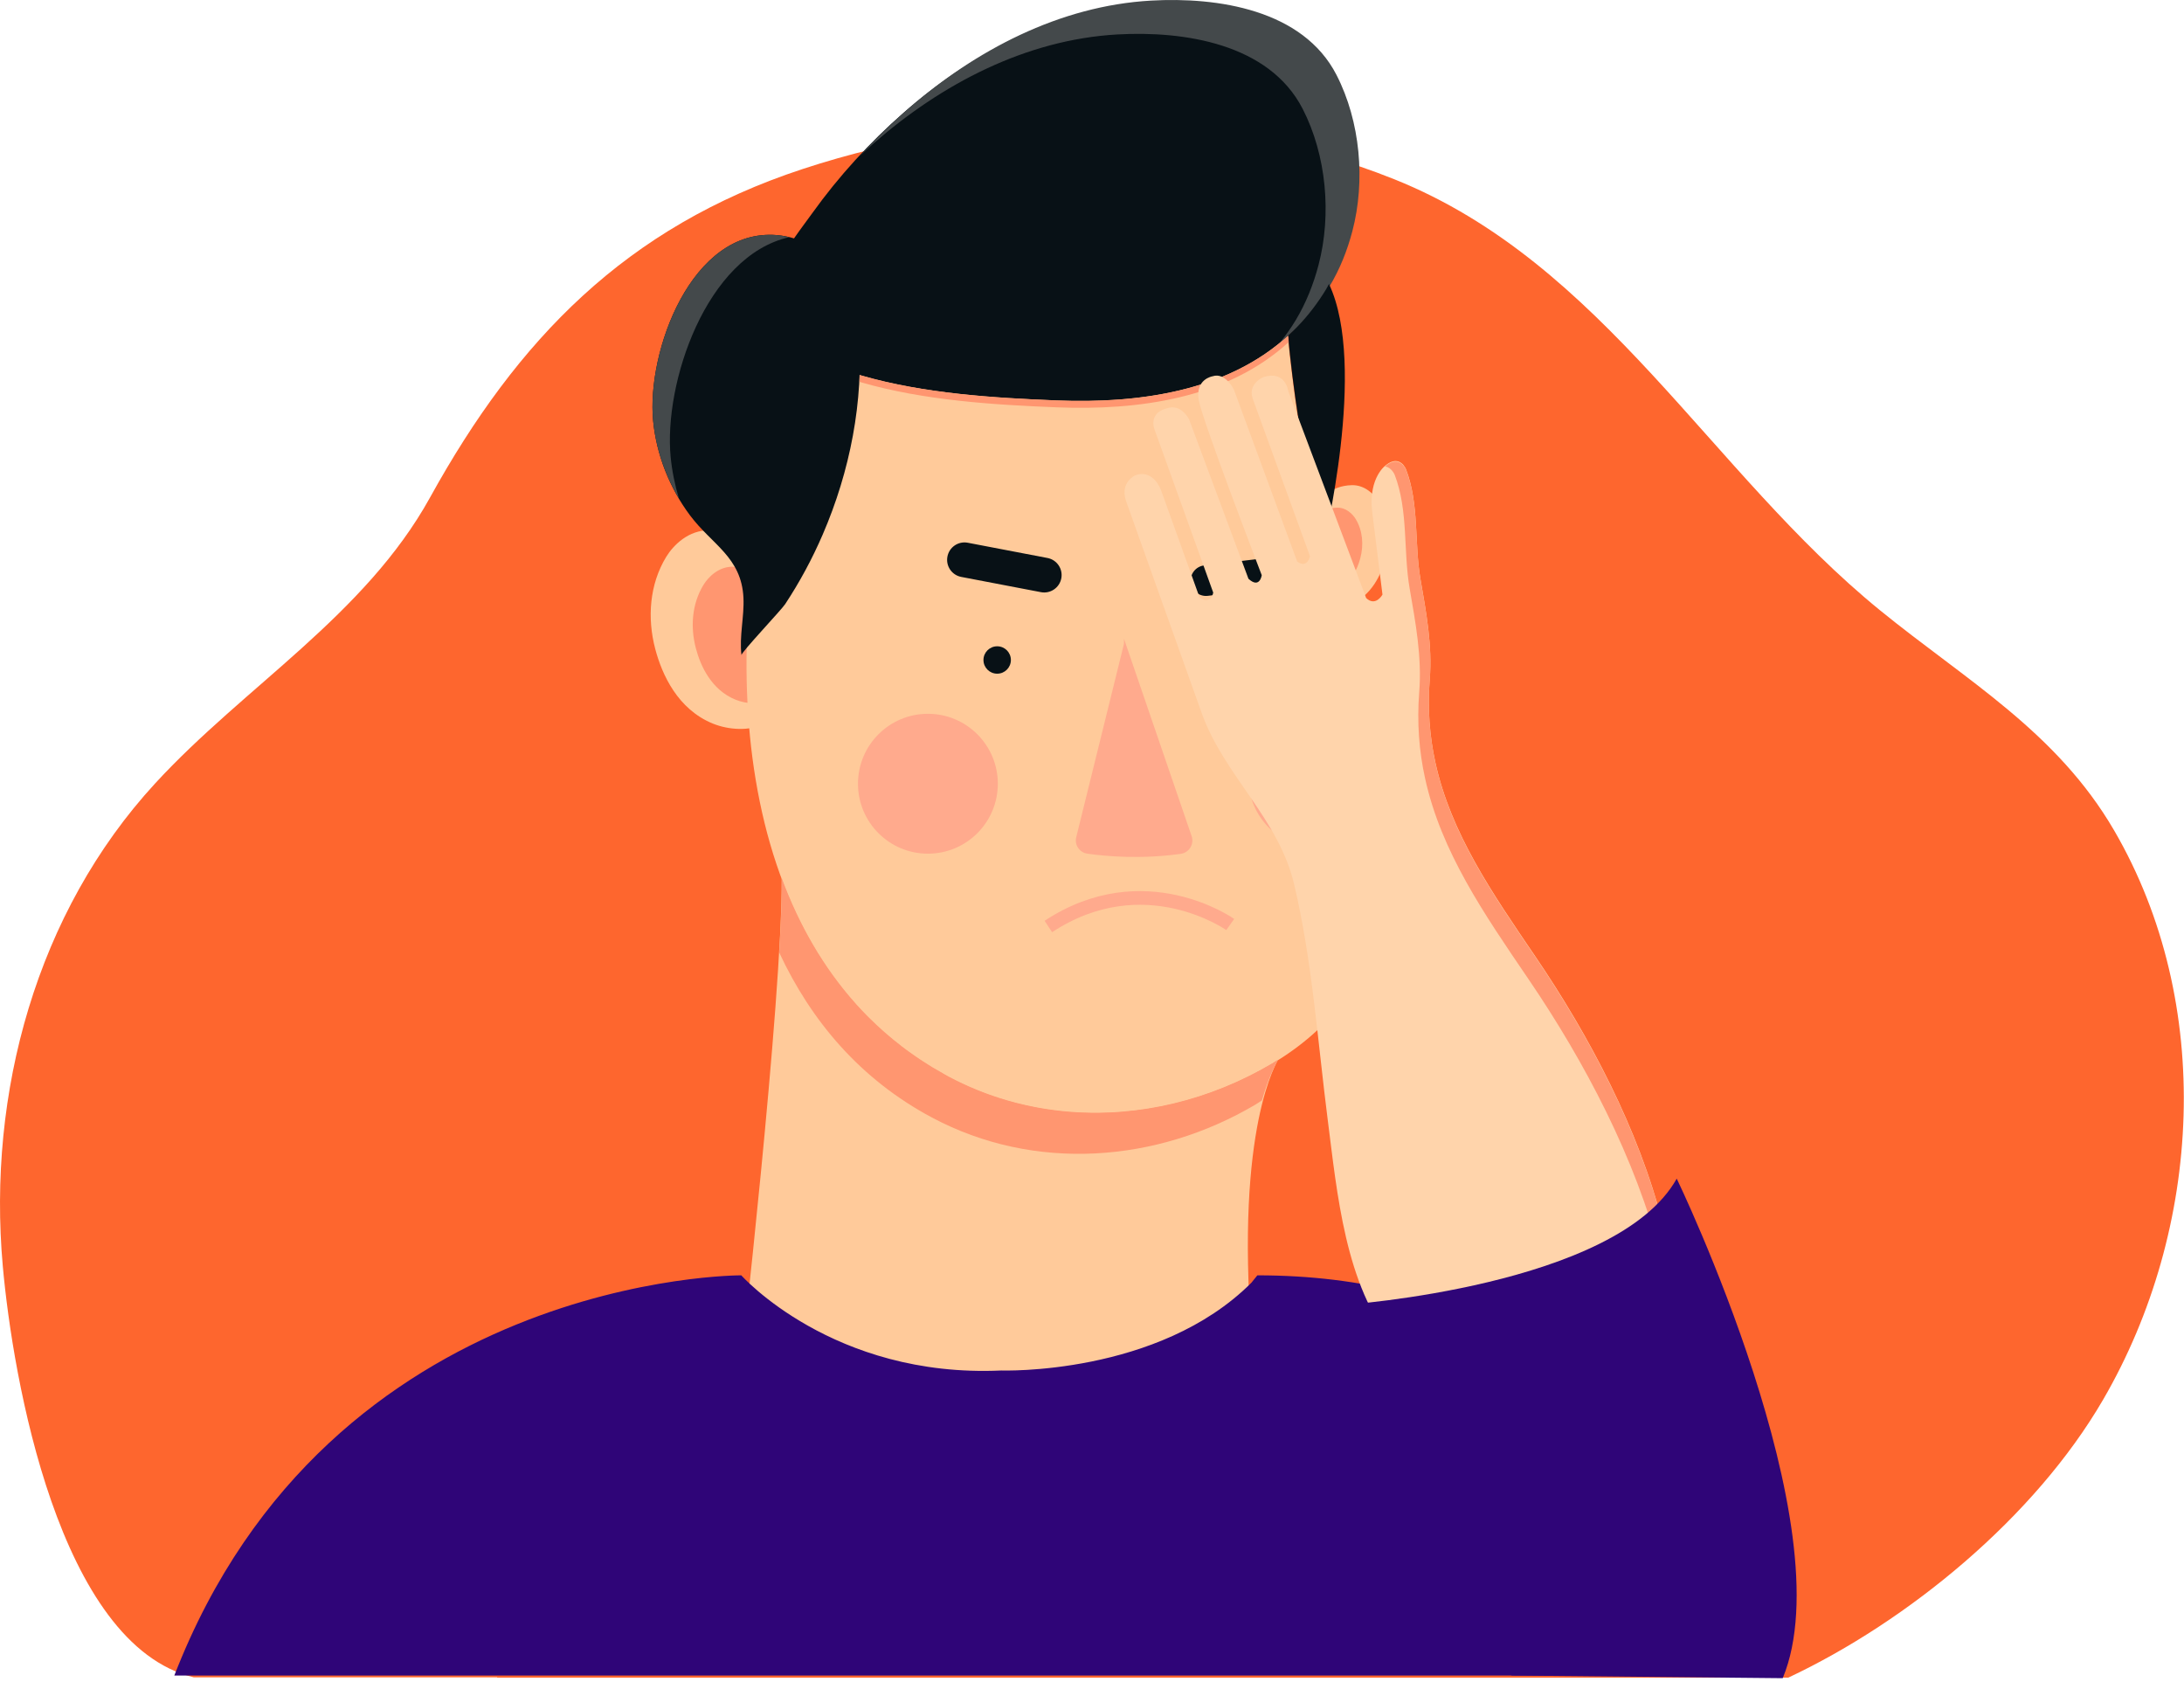 <svg width="213" height="164" viewBox="0 0 213 164" fill="none" xmlns="http://www.w3.org/2000/svg">
<path d="M48.486 163.584H174.409C186.097 158.08 198.449 147.952 205.123 136.459C214.783 119.828 215.998 97.833 206.19 80.98C200.581 71.339 191.774 66.359 183.366 59.519C166.811 46.052 156.387 25.657 135.997 17.485C117.939 10.249 96.612 10.437 78.249 16.491C61.054 22.159 50.481 33.048 41.937 48.515C35.59 60.001 23.835 66.927 15.136 76.383C3.542 88.983 -1.24 106.605 0.272 123.459C1.241 134.291 5.721 160.389 18.897 163.556H48.486" fill="#FE662E"/>
<path d="M127.877 50.165C128.565 48.657 129.757 47.36 131.843 47.308C133.105 47.278 134.025 48.201 134.454 48.905C135.469 50.568 135.614 52.594 135.122 54.465C134.714 56.008 133.766 58.108 131.639 58.972C130.69 59.358 129.405 59.433 128.587 58.984C127.774 58.537 127.417 57.752 127.21 57.038C126.927 56.06 126.879 54.986 126.97 53.965C127.054 53.021 127.265 51.509 127.877 50.165Z" fill="#FFCA9A"/>
<path d="M127.685 51.468C128.157 50.431 128.979 49.538 130.413 49.503C131.281 49.482 131.915 50.118 132.211 50.602C132.908 51.746 133.008 53.139 132.668 54.426C132.388 55.489 131.736 56.932 130.273 57.526C129.62 57.792 128.737 57.844 128.173 57.535C127.615 57.227 127.369 56.688 127.227 56.197C127.032 55.523 126.999 54.785 127.061 54.082C127.119 53.432 127.264 52.392 127.685 51.468Z" fill="#FF9670"/>
<path d="M75.608 56.327C74.499 53.89 72.571 51.793 69.2 51.711C67.162 51.662 65.674 53.154 64.979 54.29C63.34 56.978 63.106 60.253 63.903 63.275C64.56 65.771 66.091 69.163 69.527 70.559C71.063 71.183 73.138 71.306 74.462 70.578C75.775 69.857 76.354 68.589 76.687 67.435C77.143 65.854 77.22 64.118 77.075 62.467C76.939 60.943 76.599 58.501 75.608 56.327Z" fill="#FFCA9A"/>
<path d="M75.918 58.434C75.156 56.758 73.829 55.314 71.51 55.258C70.108 55.225 69.084 56.252 68.608 57.033C67.478 58.882 67.318 61.134 67.866 63.214C68.318 64.93 69.371 67.265 71.734 68.225C72.79 68.654 74.219 68.738 75.129 68.238C76.033 67.741 76.43 66.87 76.661 66.076C76.974 64.988 77.028 63.794 76.927 62.658C76.834 61.609 76.601 59.929 75.918 58.434Z" fill="#FF9670"/>
<path d="M84.168 27.693H125.244C125.244 27.693 125.594 40.201 129.798 56.411C129.798 56.411 147.158 90.082 124.043 103.742C114.414 109.433 102.49 110.337 92.495 105.011C71.412 93.778 70.228 64.799 75.341 44.494C76.272 40.794 78.906 27.693 84.168 27.693Z" fill="#FFCA9A"/>
<path d="M83.968 36.615C90.112 38.392 96.933 38.807 103.026 39.049C111.3 39.38 120.448 38.121 126.489 31.899C127.573 30.781 128.522 29.535 129.328 28.201C130.333 26.532 131.06 24.703 131.556 22.82C132.848 17.912 132.336 12.117 130.012 7.588C126.738 1.208 118.405 -0.033 111.92 0.335C102.996 0.839 94.762 5.18 88.133 10.983C84.817 13.885 81.8 17.188 79.229 20.771C77.27 23.5 72.988 28.652 75.353 32.189C75.894 32.999 76.702 33.596 77.56 34.057C79.56 35.131 81.718 35.964 83.968 36.615Z" fill="#081116"/>
<path d="M130.349 7.313C127.076 0.933 118.743 -0.309 112.257 0.059C103.333 0.564 95.1 4.904 88.469 10.707C86.852 12.123 85.311 13.637 83.852 15.228C84.289 14.821 84.717 14.402 85.167 14.009C91.797 8.205 100.032 3.867 108.955 3.36C115.44 2.993 123.773 4.235 127.047 10.616C129.372 15.144 129.883 20.939 128.591 25.846C128.096 27.729 127.369 29.559 126.363 31.228C125.909 31.979 125.399 32.692 124.856 33.38C125.54 32.841 126.203 32.264 126.824 31.623C127.911 30.505 128.86 29.259 129.664 27.925C130.671 26.256 131.397 24.427 131.892 22.544C133.185 17.636 132.673 11.841 130.349 7.313Z" fill="#44494B"/>
<path d="M83.766 32.434C83.438 27.927 80.649 23.333 75.771 22.923C67.422 22.225 63.046 34.327 63.697 41.03C64.019 44.353 65.303 47.591 67.302 50.261C69.441 53.117 72.314 54.325 72.507 58.287C72.595 60.137 72.085 62.054 72.315 63.874C72.283 63.617 76.193 59.487 76.571 58.914C77.993 56.759 79.222 54.477 80.243 52.107C82.893 45.973 84.25 39.118 83.766 32.434Z" fill="#081116"/>
<path d="M76.969 23.127C76.584 23.034 76.188 22.959 75.772 22.923C67.422 22.224 63.046 34.327 63.697 41.03C63.956 43.695 64.842 46.302 66.213 48.608C65.82 47.29 65.541 45.936 65.408 44.57C64.709 37.367 68.869 24.951 76.969 23.127Z" fill="#44494B"/>
<path d="M126.504 31.883C126.216 32.179 125.916 32.452 125.615 32.727C126.048 37.307 126.996 44.65 129.044 53.295L129.046 53.299C129.046 53.299 133.402 35.667 129.612 27.692C129.522 27.856 129.439 28.024 129.343 28.184C128.538 29.519 127.588 30.764 126.504 31.883Z" fill="#081116"/>
<path d="M103.054 39.043C96.959 38.8 90.138 38.384 83.994 36.607C83.943 36.594 83.894 36.575 83.844 36.56C83.835 36.784 83.838 37.007 83.825 37.23C83.882 37.247 83.936 37.266 83.994 37.283C90.138 39.06 96.959 39.475 103.054 39.718C110.959 40.034 119.656 38.886 125.686 33.355C125.664 33.142 125.644 32.938 125.626 32.736C119.599 38.219 110.932 39.356 103.054 39.043Z" fill="#FF9670"/>
<path d="M124.059 103.742C114.428 109.433 102.505 110.338 92.511 105.013C84.389 100.685 79.231 93.719 76.237 85.637C76.308 97.545 72.108 134.312 72.108 134.312H122.439C120.084 112.08 124.053 104.394 124.631 103.369C124.435 103.492 124.26 103.624 124.059 103.742Z" fill="#FFCA9A"/>
<path d="M90.899 108.973C100.894 114.298 112.816 113.393 122.447 107.704C122.668 107.573 122.862 107.428 123.076 107.293C123.704 105.084 124.416 103.72 124.635 103.329C124.439 103.45 124.264 103.582 124.063 103.701C118.043 107.258 111.128 108.945 104.348 108.41C100.276 108.09 96.252 106.97 92.5 104.97C92.227 104.825 91.971 104.664 91.704 104.512C91.439 104.362 91.172 104.214 90.915 104.058C90.592 103.862 90.278 103.66 89.966 103.456C89.752 103.316 89.54 103.177 89.334 103.034C89.008 102.812 88.688 102.585 88.374 102.354C88.223 102.242 88.079 102.128 87.93 102.014C86.772 101.126 85.692 100.176 84.686 99.166C84.638 99.117 84.588 99.07 84.539 99.021C84.183 98.658 83.835 98.289 83.496 97.912C83.491 97.905 83.486 97.9 83.481 97.893C80.293 94.337 77.924 90.168 76.242 85.638C76.252 87.685 76.156 90.171 75.995 92.882C79.106 99.554 83.901 105.245 90.899 108.973Z" fill="#FF9670"/>
<path d="M102.158 54.409L94.385 52.922C93.463 52.746 92.575 53.349 92.4 54.27C92.223 55.189 92.827 56.078 93.746 56.254L101.521 57.741C102.441 57.917 103.33 57.313 103.506 56.393C103.682 55.473 103.078 54.585 102.158 54.409Z" fill="#081116"/>
<path d="M124.362 54.309L117.441 55.132C116.621 55.23 116.036 55.972 116.133 56.792C116.23 57.611 116.973 58.196 117.793 58.099L124.716 57.276C125.534 57.179 126.118 56.436 126.021 55.616C125.925 54.797 125.181 54.212 124.362 54.309Z" fill="#081116"/>
<path d="M98.589 64.355C98.589 65.094 97.992 65.691 97.253 65.691C96.514 65.691 95.915 65.094 95.915 64.355C95.915 63.617 96.514 63.019 97.253 63.019C97.992 63.019 98.589 63.617 98.589 64.355Z" fill="#081116"/>
<path d="M124.616 64.86C124.616 65.599 124.019 66.196 123.28 66.196C122.542 66.196 121.943 65.599 121.943 64.86C121.943 64.122 122.542 63.524 123.28 63.524C124.019 63.524 124.616 64.122 124.616 64.86Z" fill="#081116"/>
<path d="M116.218 81.534L109.619 62.286V62.771L104.963 81.634C104.775 82.388 105.284 83.132 106.054 83.242C107.882 83.5 111.283 83.802 115.159 83.256C115.972 83.143 116.483 82.311 116.218 81.534Z" fill="#FFAA8D"/>
<path d="M119.982 90.148C119.982 90.148 111.582 84.191 102.243 90.342" stroke="#FFAA8D" stroke-width="1.333" stroke-miterlimit="10"/>
<path d="M97.315 76.421C97.315 80.188 94.262 83.241 90.495 83.241C86.73 83.241 83.677 80.188 83.677 76.421C83.677 72.654 86.73 69.601 90.495 69.601C94.262 69.601 97.315 72.654 97.315 76.421Z" fill="#FFAA8D"/>
<path d="M135.395 75.88C135.395 79.647 132.342 82.7 128.575 82.7C124.808 82.7 121.755 79.647 121.755 75.88C121.755 72.114 124.808 69.06 128.575 69.06C132.342 69.06 135.395 72.114 135.395 75.88Z" fill="#FFAA8D"/>
<path d="M122.627 124.356C164.613 124.356 171.099 163.38 171.099 163.38H17C32.209 124.156 72.296 124.356 72.296 124.356C72.296 124.356 81.216 134.387 97.652 133.636C97.652 133.636 112.961 134.161 122.043 125.08L122.627 124.356Z" fill="#2F0578"/>
<path d="M139.99 74.34C139.433 71.796 139.211 69.103 139.442 66.184C139.699 62.925 139.095 59.673 138.538 56.476C137.927 52.964 138.427 49.135 137.126 45.76C137.126 45.76 136.546 44.269 135.173 45.345C135.173 45.345 133.466 46.509 133.815 49.812L134.829 57.981C134.829 57.981 134.166 59.192 133.239 58.316L125.638 38.132C125.638 38.132 125.386 36.09 123.238 36.763C123.238 36.763 121.721 37.352 122.151 38.812L127.762 54.241C127.762 54.241 127.502 55.49 126.51 54.752L120.327 37.957C120.327 37.957 119.486 36.273 118.259 36.691C118.259 36.691 116.521 36.957 116.922 39.068C117.323 41.178 123.055 56.088 123.055 56.088C123.055 56.088 122.862 57.449 121.758 56.434L115.977 40.913C115.977 40.913 115.201 39.306 113.807 39.816C113.807 39.816 112.126 40.117 112.55 41.744L118.323 57.785C118.323 57.785 118.13 59.028 116.998 58.279L113.235 47.806C113.235 47.806 112.501 45.689 110.717 46.349C110.717 46.349 109.239 47 109.795 48.784C111.47 53.477 113.145 58.17 114.819 62.865C115.607 65.072 116.395 67.28 117.183 69.488C119.377 75.64 124.685 79.753 126.219 86.244C127.983 93.71 128.514 101.608 129.501 109.285C130.385 116.149 131.193 125.476 135.925 130.95C136.669 131.81 138.299 133.237 139.599 132.778C144.122 131.18 148.642 129.577 153.169 127.98C157.554 126.433 163.713 125.448 162.155 119.29C159.851 110.177 155.001 100.986 149.739 93.26C145.507 87.044 141.505 81.243 139.99 74.34Z" fill="#FFD4AB"/>
<path d="M136.017 46.29C137.366 49.786 136.848 53.753 137.481 57.39C138.056 60.701 138.682 64.071 138.416 67.446C138.177 70.47 138.405 73.259 138.984 75.894C140.552 83.045 144.698 89.054 149.082 95.493C154.532 103.497 159.556 113.017 161.942 122.457C161.992 122.653 162.012 122.83 162.046 123.017C162.452 122.045 162.538 120.851 162.156 119.345C159.853 110.231 155.001 101.041 149.741 93.314C145.508 87.097 141.506 81.295 139.992 74.393C139.434 71.849 139.213 69.155 139.444 66.237C139.701 62.979 139.097 59.726 138.541 56.529C137.93 53.017 138.43 49.187 137.128 45.814C137.128 45.814 136.546 44.322 135.174 45.398C135.174 45.398 135.133 45.429 135.074 45.481C135.721 45.569 136.017 46.29 136.017 46.29Z" fill="#FF9670"/>
<path d="M173.865 163.638L147.467 163.38C147.467 163.38 131.421 157.612 131.162 127.231C131.162 127.231 157.678 125.415 163.527 114.927C163.527 114.927 179.966 148.963 173.865 163.638Z" fill="#2F0578"/>
</svg>
